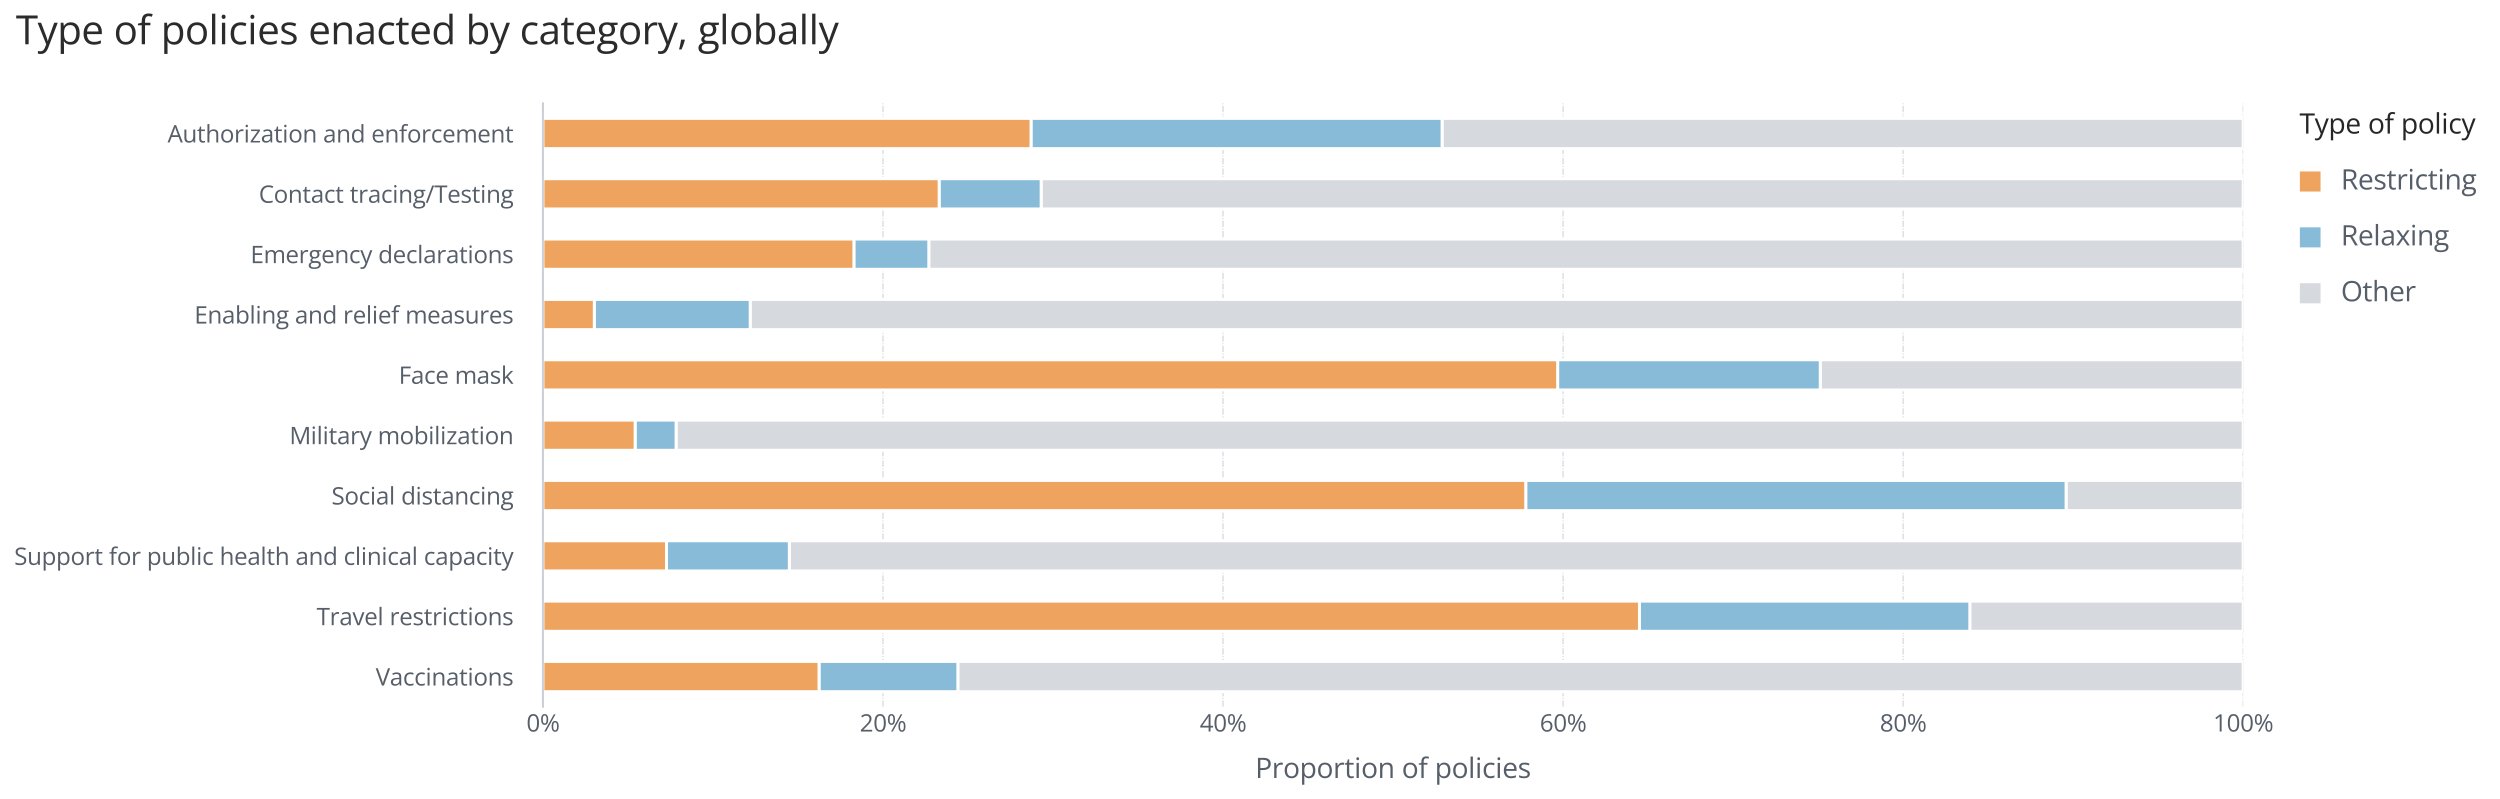 <?xml version="1.0" encoding="utf-8" standalone="no"?>
<!DOCTYPE svg PUBLIC "-//W3C//DTD SVG 1.1//EN"
  "http://www.w3.org/Graphics/SVG/1.1/DTD/svg11.dtd">
<svg height="405.873pt" version="1.1" viewBox="0 0 1270.362 405.873" width="1270.362pt" xmlns="http://www.w3.org/2000/svg" xmlns:xlink="http://www.w3.org/1999/xlink">
 <defs>
  <style type="text/css">*{stroke-linecap:butt;stroke-linejoin:round;}</style>
 </defs>
 <g id="figure_1">
  <g id="patch_1">
   <path d="M 0 405.873 
L 1270.362 405.873 
L 1270.362 0 
L 0 0 
z
" style="fill:#ffffff;"/>
  </g>
  <g id="axes_1">
   <g id="patch_2">
    <path d="M 275.886 359.123 
L 1139.843 359.123 
L 1139.843 52.503 
L 275.886 52.503 
z
" style="fill:#ffffff;"/>
   </g>
   <g id="matplotlib.axis_1">
    <g id="xtick_1">
     <g id="line2d_1">
      <path clip-path="url(#p4e2704fed1)" d="M 1139.843 359.123 
L 1139.843 52.503 
" style="fill:none;stroke:#caced3;stroke-dasharray:3.2,0.8,0.5,0.8;stroke-dashoffset:0;stroke-width:0.5;"/>
     </g>
     <g id="line2d_2"/>
     <g id="text_1">
      <!-- 100% -->
      <g style="fill:#565e69;" transform="translate(1124.591 371.741)scale(0.12 -0.12)">
       <defs>
        <path d="M 2247 0 
L 1741 0 
L 1741 3238 
Q 1741 3422 1742 3555 
Q 1744 3688 1748 3798 
Q 1753 3909 1763 4025 
Q 1666 3925 1581 3854 
Q 1497 3784 1372 3681 
L 850 3263 
L 578 3616 
L 1816 4569 
L 2247 4569 
L 2247 0 
z
" id="OpenSans-Regular-31" transform="scale(0.016)"/>
        <path d="M 3334 2291 
Q 3334 1734 3250 1296 
Q 3166 859 2984 556 
Q 2803 253 2515 95 
Q 2228 -63 1825 -63 
Q 1316 -63 983 215 
Q 650 494 486 1020 
Q 322 1547 322 2291 
Q 322 3022 470 3548 
Q 619 4075 950 4358 
Q 1281 4641 1825 4641 
Q 2341 4641 2675 4361 
Q 3009 4081 3171 3554 
Q 3334 3028 3334 2291 
z
M 844 2291 
Q 844 1653 941 1228 
Q 1038 803 1255 592 
Q 1472 381 1825 381 
Q 2178 381 2395 590 
Q 2613 800 2711 1225 
Q 2809 1650 2809 2291 
Q 2809 2919 2712 3342 
Q 2616 3766 2400 3980 
Q 2184 4194 1825 4194 
Q 1466 4194 1250 3980 
Q 1034 3766 939 3342 
Q 844 2919 844 2291 
z
" id="OpenSans-Regular-30" transform="scale(0.016)"/>
        <path d="M 1247 4634 
Q 1716 4634 1958 4261 
Q 2200 3888 2200 3206 
Q 2200 2525 1965 2145 
Q 1731 1766 1247 1766 
Q 797 1766 558 2145 
Q 319 2525 319 3206 
Q 319 3888 547 4261 
Q 775 4634 1247 4634 
z
M 1247 4263 
Q 994 4263 875 3998 
Q 756 3734 756 3206 
Q 756 2678 875 2409 
Q 994 2141 1247 2141 
Q 1509 2141 1637 2409 
Q 1766 2678 1766 3206 
Q 1766 3731 1639 3997 
Q 1513 4263 1247 4263 
z
M 4141 4569 
L 1606 0 
L 1150 0 
L 3684 4569 
L 4141 4569 
z
M 4019 2803 
Q 4484 2803 4728 2429 
Q 4972 2056 4972 1375 
Q 4972 697 4737 317 
Q 4503 -63 4019 -63 
Q 3566 -63 3328 317 
Q 3091 697 3091 1375 
Q 3091 2056 3317 2429 
Q 3544 2803 4019 2803 
z
M 4019 2428 
Q 3766 2428 3647 2165 
Q 3528 1903 3528 1375 
Q 3528 847 3647 580 
Q 3766 313 4019 313 
Q 4281 313 4409 577 
Q 4538 841 4538 1375 
Q 4538 1900 4411 2164 
Q 4284 2428 4019 2428 
z
" id="OpenSans-Regular-25" transform="scale(0.016)"/>
       </defs>
       <use xlink:href="#OpenSans-Regular-31"/>
       <use x="57.178" xlink:href="#OpenSans-Regular-30"/>
       <use x="114.355" xlink:href="#OpenSans-Regular-30"/>
       <use x="171.533" xlink:href="#OpenSans-Regular-25"/>
      </g>
     </g>
    </g>
    <g id="xtick_2">
     <g id="line2d_3">
      <path clip-path="url(#p4e2704fed1)" d="M 967.051 359.123 
L 967.051 52.503 
" style="fill:none;stroke:#caced3;stroke-dasharray:3.2,0.8,0.5,0.8;stroke-dashoffset:0;stroke-width:0.5;"/>
     </g>
     <g id="line2d_4"/>
     <g id="text_2">
      <!-- 80% -->
      <g style="fill:#565e69;" transform="translate(955.23 371.741)scale(0.12 -0.12)">
       <defs>
        <path d="M 1825 4634 
Q 2222 4634 2528 4509 
Q 2834 4384 3007 4142 
Q 3181 3900 3181 3547 
Q 3181 3269 3061 3061 
Q 2941 2853 2737 2698 
Q 2534 2544 2288 2422 
Q 2581 2288 2817 2119 
Q 3053 1950 3190 1722 
Q 3328 1494 3328 1181 
Q 3328 797 3142 517 
Q 2956 238 2622 87 
Q 2288 -63 1838 -63 
Q 1353 -63 1014 82 
Q 675 228 498 501 
Q 322 775 322 1159 
Q 322 1475 456 1708 
Q 591 1941 812 2109 
Q 1034 2278 1297 2394 
Q 1069 2519 880 2678 
Q 691 2838 580 3052 
Q 469 3266 469 3550 
Q 469 3897 645 4139 
Q 822 4381 1130 4507 
Q 1438 4634 1825 4634 
z
M 831 1156 
Q 831 806 1078 579 
Q 1325 353 1825 353 
Q 2300 353 2559 579 
Q 2819 806 2819 1175 
Q 2819 1403 2700 1576 
Q 2581 1750 2362 1887 
Q 2144 2025 1847 2138 
L 1734 2178 
Q 1447 2059 1245 1914 
Q 1044 1769 937 1584 
Q 831 1400 831 1156 
z
M 1819 4209 
Q 1450 4209 1215 4032 
Q 981 3856 981 3525 
Q 981 3288 1095 3123 
Q 1209 2959 1406 2842 
Q 1603 2725 1847 2625 
Q 2084 2725 2268 2845 
Q 2453 2966 2559 3131 
Q 2666 3297 2666 3528 
Q 2666 3859 2433 4034 
Q 2200 4209 1819 4209 
z
" id="OpenSans-Regular-38" transform="scale(0.016)"/>
       </defs>
       <use xlink:href="#OpenSans-Regular-38"/>
       <use x="57.178" xlink:href="#OpenSans-Regular-30"/>
       <use x="114.355" xlink:href="#OpenSans-Regular-25"/>
      </g>
     </g>
    </g>
    <g id="xtick_3">
     <g id="line2d_5">
      <path clip-path="url(#p4e2704fed1)" d="M 794.26 359.123 
L 794.26 52.503 
" style="fill:none;stroke:#caced3;stroke-dasharray:3.2,0.8,0.5,0.8;stroke-dashoffset:0;stroke-width:0.5;"/>
     </g>
     <g id="line2d_6"/>
     <g id="text_3">
      <!-- 60% -->
      <g style="fill:#565e69;" transform="translate(782.439 371.741)scale(0.12 -0.12)">
       <defs>
        <path d="M 363 1953 
Q 363 2366 420 2759 
Q 478 3153 615 3492 
Q 753 3831 990 4087 
Q 1228 4344 1583 4489 
Q 1938 4634 2434 4634 
Q 2575 4634 2737 4620 
Q 2900 4606 3006 4575 
L 3006 4128 
Q 2891 4169 2742 4187 
Q 2594 4206 2444 4206 
Q 1863 4206 1530 3953 
Q 1197 3700 1050 3267 
Q 903 2834 881 2294 
L 916 2294 
Q 1013 2450 1163 2576 
Q 1313 2703 1527 2778 
Q 1741 2853 2025 2853 
Q 2425 2853 2723 2690 
Q 3022 2528 3186 2218 
Q 3350 1909 3350 1469 
Q 3350 997 3175 653 
Q 3000 309 2676 123 
Q 2353 -63 1906 -63 
Q 1572 -63 1290 65 
Q 1009 194 801 447 
Q 594 700 478 1076 
Q 363 1453 363 1953 
z
M 1900 375 
Q 2325 375 2581 647 
Q 2838 919 2838 1469 
Q 2838 1919 2609 2181 
Q 2381 2444 1922 2444 
Q 1609 2444 1378 2314 
Q 1147 2184 1019 1987 
Q 891 1791 891 1588 
Q 891 1381 952 1168 
Q 1013 956 1138 775 
Q 1263 594 1453 484 
Q 1644 375 1900 375 
z
" id="OpenSans-Regular-36" transform="scale(0.016)"/>
       </defs>
       <use xlink:href="#OpenSans-Regular-36"/>
       <use x="57.178" xlink:href="#OpenSans-Regular-30"/>
       <use x="114.355" xlink:href="#OpenSans-Regular-25"/>
      </g>
     </g>
    </g>
    <g id="xtick_4">
     <g id="line2d_7">
      <path clip-path="url(#p4e2704fed1)" d="M 621.468 359.123 
L 621.468 52.503 
" style="fill:none;stroke:#caced3;stroke-dasharray:3.2,0.8,0.5,0.8;stroke-dashoffset:0;stroke-width:0.5;"/>
     </g>
     <g id="line2d_8"/>
     <g id="text_4">
      <!-- 40% -->
      <g style="fill:#565e69;" transform="translate(609.647 371.741)scale(0.12 -0.12)">
       <defs>
        <path d="M 3538 1059 
L 2853 1059 
L 2853 0 
L 2347 0 
L 2347 1059 
L 138 1059 
L 138 1497 
L 2313 4594 
L 2853 4594 
L 2853 1528 
L 3538 1528 
L 3538 1059 
z
M 2347 1528 
L 2347 3022 
Q 2347 3194 2350 3333 
Q 2353 3472 2359 3592 
Q 2366 3713 2370 3822 
Q 2375 3931 2378 4038 
L 2353 4038 
Q 2294 3913 2217 3773 
Q 2141 3634 2063 3525 
L 653 1528 
L 2347 1528 
z
" id="OpenSans-Regular-34" transform="scale(0.016)"/>
       </defs>
       <use xlink:href="#OpenSans-Regular-34"/>
       <use x="57.178" xlink:href="#OpenSans-Regular-30"/>
       <use x="114.355" xlink:href="#OpenSans-Regular-25"/>
      </g>
     </g>
    </g>
    <g id="xtick_5">
     <g id="line2d_9">
      <path clip-path="url(#p4e2704fed1)" d="M 448.677 359.123 
L 448.677 52.503 
" style="fill:none;stroke:#caced3;stroke-dasharray:3.2,0.8,0.5,0.8;stroke-dashoffset:0;stroke-width:0.5;"/>
     </g>
     <g id="line2d_10"/>
     <g id="text_5">
      <!-- 20% -->
      <g style="fill:#565e69;" transform="translate(436.856 371.741)scale(0.12 -0.12)">
       <defs>
        <path d="M 3309 0 
L 316 0 
L 316 434 
L 1538 1675 
Q 1878 2019 2111 2287 
Q 2344 2556 2466 2817 
Q 2588 3078 2588 3391 
Q 2588 3778 2358 3983 
Q 2128 4188 1753 4188 
Q 1425 4188 1172 4075 
Q 919 3963 653 3756 
L 375 4106 
Q 556 4259 770 4378 
Q 984 4497 1229 4565 
Q 1475 4634 1753 4634 
Q 2175 4634 2481 4487 
Q 2788 4341 2955 4069 
Q 3122 3797 3122 3422 
Q 3122 3059 2978 2748 
Q 2834 2438 2575 2133 
Q 2316 1828 1969 1488 
L 975 497 
L 975 475 
L 3309 475 
L 3309 0 
z
" id="OpenSans-Regular-32" transform="scale(0.016)"/>
       </defs>
       <use xlink:href="#OpenSans-Regular-32"/>
       <use x="57.178" xlink:href="#OpenSans-Regular-30"/>
       <use x="114.355" xlink:href="#OpenSans-Regular-25"/>
      </g>
     </g>
    </g>
    <g id="xtick_6">
     <g id="line2d_11">
      <path clip-path="url(#p4e2704fed1)" d="M 275.886 359.123 
L 275.886 52.503 
" style="fill:none;stroke:#caced3;stroke-dasharray:3.2,0.8,0.5,0.8;stroke-dashoffset:0;stroke-width:0.5;"/>
     </g>
     <g id="line2d_12"/>
     <g id="text_6">
      <!-- 0% -->
      <g style="fill:#565e69;" transform="translate(267.495 371.741)scale(0.12 -0.12)">
       <use xlink:href="#OpenSans-Regular-30"/>
       <use x="57.178" xlink:href="#OpenSans-Regular-25"/>
      </g>
     </g>
    </g>
    <g id="text_7">
     <!-- Proportion of policies -->
     <g style="fill:#565e69;" transform="translate(637.839 395.324)scale(0.14 -0.14)">
      <defs>
       <path d="M 1819 4569 
Q 2703 4569 3111 4223 
Q 3519 3878 3519 3234 
Q 3519 2944 3423 2683 
Q 3328 2422 3115 2223 
Q 2903 2025 2558 1911 
Q 2213 1797 1713 1797 
L 1156 1797 
L 1156 0 
L 625 0 
L 625 4569 
L 1819 4569 
z
M 1769 4116 
L 1156 4116 
L 1156 2253 
L 1653 2253 
Q 2091 2253 2383 2347 
Q 2675 2441 2822 2652 
Q 2969 2863 2969 3213 
Q 2969 3669 2678 3892 
Q 2388 4116 1769 4116 
z
" id="OpenSans-Regular-50" transform="scale(0.016)"/>
       <path d="M 2103 3488 
Q 2206 3488 2318 3477 
Q 2431 3466 2519 3447 
L 2453 2966 
Q 2369 2988 2266 3000 
Q 2163 3013 2072 3013 
Q 1866 3013 1683 2930 
Q 1500 2847 1362 2692 
Q 1225 2538 1147 2320 
Q 1069 2103 1069 1838 
L 1069 0 
L 547 0 
L 547 3425 
L 978 3425 
L 1034 2794 
L 1056 2794 
Q 1163 2984 1313 3142 
Q 1463 3300 1661 3394 
Q 1859 3488 2103 3488 
z
" id="OpenSans-Regular-72" transform="scale(0.016)"/>
       <path d="M 3500 1719 
Q 3500 1297 3390 965 
Q 3281 634 3075 406 
Q 2869 178 2576 57 
Q 2284 -63 1916 -63 
Q 1572 -63 1286 57 
Q 1000 178 792 406 
Q 584 634 470 965 
Q 356 1297 356 1719 
Q 356 2281 547 2676 
Q 738 3072 1092 3280 
Q 1447 3488 1938 3488 
Q 2406 3488 2757 3278 
Q 3109 3069 3304 2673 
Q 3500 2278 3500 1719 
z
M 894 1719 
Q 894 1306 1003 1003 
Q 1113 700 1341 534 
Q 1569 369 1928 369 
Q 2284 369 2514 534 
Q 2744 700 2853 1003 
Q 2963 1306 2963 1719 
Q 2963 2128 2853 2426 
Q 2744 2725 2516 2887 
Q 2288 3050 1925 3050 
Q 1391 3050 1142 2697 
Q 894 2344 894 1719 
z
" id="OpenSans-Regular-6f" transform="scale(0.016)"/>
       <path d="M 2156 3488 
Q 2797 3488 3178 3047 
Q 3559 2606 3559 1722 
Q 3559 1138 3384 741 
Q 3209 344 2892 140 
Q 2575 -63 2144 -63 
Q 1872 -63 1665 9 
Q 1459 81 1312 203 
Q 1166 325 1069 469 
L 1031 469 
Q 1041 347 1055 175 
Q 1069 3 1069 -125 
L 1069 -1531 
L 547 -1531 
L 547 3425 
L 975 3425 
L 1044 2919 
L 1069 2919 
Q 1169 3075 1312 3204 
Q 1456 3334 1664 3411 
Q 1872 3488 2156 3488 
z
M 2066 3050 
Q 1709 3050 1492 2912 
Q 1275 2775 1175 2501 
Q 1075 2228 1069 1816 
L 1069 1716 
Q 1069 1281 1164 981 
Q 1259 681 1479 525 
Q 1700 369 2072 369 
Q 2391 369 2603 541 
Q 2816 713 2920 1020 
Q 3025 1328 3025 1728 
Q 3025 2334 2789 2692 
Q 2553 3050 2066 3050 
z
" id="OpenSans-Regular-70" transform="scale(0.016)"/>
       <path d="M 1653 363 
Q 1781 363 1915 384 
Q 2050 406 2134 438 
L 2134 34 
Q 2044 -6 1883 -34 
Q 1722 -63 1569 -63 
Q 1297 -63 1075 32 
Q 853 128 720 356 
Q 588 584 588 988 
L 588 3019 
L 100 3019 
L 100 3272 
L 591 3475 
L 797 4219 
L 1109 4219 
L 1109 3425 
L 2113 3425 
L 2113 3019 
L 1109 3019 
L 1109 1003 
Q 1109 681 1257 522 
Q 1406 363 1653 363 
z
" id="OpenSans-Regular-74" transform="scale(0.016)"/>
       <path d="M 1066 3425 
L 1066 0 
L 547 0 
L 547 3425 
L 1066 3425 
z
M 813 4706 
Q 941 4706 1033 4623 
Q 1125 4541 1125 4366 
Q 1125 4194 1033 4109 
Q 941 4025 813 4025 
Q 678 4025 589 4109 
Q 500 4194 500 4366 
Q 500 4541 589 4623 
Q 678 4706 813 4706 
z
" id="OpenSans-Regular-69" transform="scale(0.016)"/>
       <path d="M 2169 3488 
Q 2778 3488 3090 3189 
Q 3403 2891 3403 2231 
L 3403 0 
L 2891 0 
L 2891 2197 
Q 2891 2625 2695 2837 
Q 2500 3050 2097 3050 
Q 1528 3050 1297 2728 
Q 1066 2406 1066 1794 
L 1066 0 
L 547 0 
L 547 3425 
L 966 3425 
L 1044 2931 
L 1072 2931 
Q 1181 3113 1350 3236 
Q 1519 3359 1728 3423 
Q 1938 3488 2169 3488 
z
" id="OpenSans-Regular-6e" transform="scale(0.016)"/>
       <path id="OpenSans-Regular-20" transform="scale(0.016)"/>
       <path d="M 2072 3019 
L 1219 3019 
L 1219 0 
L 700 0 
L 700 3019 
L 94 3019 
L 94 3269 
L 700 3441 
L 700 3669 
Q 700 4100 828 4370 
Q 956 4641 1200 4769 
Q 1444 4897 1794 4897 
Q 1991 4897 2155 4862 
Q 2319 4828 2444 4784 
L 2309 4375 
Q 2203 4409 2070 4439 
Q 1938 4469 1800 4469 
Q 1503 4469 1361 4276 
Q 1219 4084 1219 3675 
L 1219 3425 
L 2072 3425 
L 2072 3019 
z
" id="OpenSans-Regular-66" transform="scale(0.016)"/>
       <path d="M 1069 0 
L 547 0 
L 547 4863 
L 1069 4863 
L 1069 0 
z
" id="OpenSans-Regular-6c" transform="scale(0.016)"/>
       <path d="M 1919 -63 
Q 1456 -63 1103 128 
Q 750 319 553 709 
Q 356 1100 356 1694 
Q 356 2316 564 2711 
Q 772 3106 1137 3297 
Q 1503 3488 1969 3488 
Q 2225 3488 2464 3436 
Q 2703 3384 2856 3306 
L 2700 2872 
Q 2544 2934 2339 2984 
Q 2134 3034 1956 3034 
Q 1600 3034 1364 2881 
Q 1128 2728 1011 2431 
Q 894 2134 894 1700 
Q 894 1284 1008 990 
Q 1122 697 1348 542 
Q 1575 388 1916 388 
Q 2188 388 2406 445 
Q 2625 503 2803 581 
L 2803 119 
Q 2631 31 2420 -16 
Q 2209 -63 1919 -63 
z
" id="OpenSans-Regular-63" transform="scale(0.016)"/>
       <path d="M 1866 3488 
Q 2303 3488 2615 3294 
Q 2928 3100 3093 2751 
Q 3259 2403 3259 1938 
L 3259 1616 
L 894 1616 
Q 903 1013 1193 697 
Q 1484 381 2013 381 
Q 2338 381 2588 440 
Q 2838 500 3106 616 
L 3106 159 
Q 2847 44 2592 -9 
Q 2338 -63 1991 -63 
Q 1497 -63 1130 139 
Q 763 341 559 731 
Q 356 1122 356 1688 
Q 356 2241 542 2645 
Q 728 3050 1067 3269 
Q 1406 3488 1866 3488 
z
M 1859 3063 
Q 1444 3063 1197 2791 
Q 950 2519 903 2031 
L 2716 2031 
Q 2713 2338 2620 2570 
Q 2528 2803 2340 2933 
Q 2153 3063 1859 3063 
z
" id="OpenSans-Regular-65" transform="scale(0.016)"/>
       <path d="M 2763 938 
Q 2763 609 2598 386 
Q 2434 163 2129 50 
Q 1825 -63 1403 -63 
Q 1044 -63 781 -6 
Q 519 50 322 153 
L 322 631 
Q 531 528 822 443 
Q 1113 359 1416 359 
Q 1859 359 2059 503 
Q 2259 647 2259 894 
Q 2259 1034 2179 1142 
Q 2100 1250 1912 1351 
Q 1725 1453 1394 1575 
Q 1066 1700 827 1823 
Q 588 1947 458 2125 
Q 328 2303 328 2588 
Q 328 3022 679 3255 
Q 1031 3488 1603 3488 
Q 1913 3488 2183 3427 
Q 2453 3366 2688 3263 
L 2513 2847 
Q 2300 2938 2059 3000 
Q 1819 3063 1569 3063 
Q 1209 3063 1017 2944 
Q 825 2825 825 2619 
Q 825 2459 914 2356 
Q 1003 2253 1200 2162 
Q 1397 2072 1719 1950 
Q 2041 1831 2275 1704 
Q 2509 1578 2636 1398 
Q 2763 1219 2763 938 
z
" id="OpenSans-Regular-73" transform="scale(0.016)"/>
      </defs>
      <use xlink:href="#OpenSans-Regular-50"/>
      <use x="60.156" xlink:href="#OpenSans-Regular-72"/>
      <use x="101.025" xlink:href="#OpenSans-Regular-6f"/>
      <use x="161.182" xlink:href="#OpenSans-Regular-70"/>
      <use x="222.363" xlink:href="#OpenSans-Regular-6f"/>
      <use x="282.52" xlink:href="#OpenSans-Regular-72"/>
      <use x="323.389" xlink:href="#OpenSans-Regular-74"/>
      <use x="359.033" xlink:href="#OpenSans-Regular-69"/>
      <use x="384.277" xlink:href="#OpenSans-Regular-6f"/>
      <use x="444.434" xlink:href="#OpenSans-Regular-6e"/>
      <use x="505.762" xlink:href="#OpenSans-Regular-20"/>
      <use x="531.738" xlink:href="#OpenSans-Regular-6f"/>
      <use x="591.895" xlink:href="#OpenSans-Regular-66"/>
      <use x="625.537" xlink:href="#OpenSans-Regular-20"/>
      <use x="651.514" xlink:href="#OpenSans-Regular-70"/>
      <use x="712.695" xlink:href="#OpenSans-Regular-6f"/>
      <use x="772.852" xlink:href="#OpenSans-Regular-6c"/>
      <use x="798.096" xlink:href="#OpenSans-Regular-69"/>
      <use x="823.34" xlink:href="#OpenSans-Regular-63"/>
      <use x="871.24" xlink:href="#OpenSans-Regular-69"/>
      <use x="896.484" xlink:href="#OpenSans-Regular-65"/>
      <use x="952.637" xlink:href="#OpenSans-Regular-73"/>
     </g>
    </g>
   </g>
   <g id="matplotlib.axis_2">
    <g id="ytick_1">
     <g id="text_8">
      <!-- Authorization and enforcement -->
      <g style="fill:#565e69;" transform="translate(85.134 72.393)scale(0.12 -0.12)">
       <defs>
        <path d="M 3491 0 
L 2928 1450 
L 1097 1450 
L 538 0 
L 0 0 
L 1788 4588 
L 2266 4588 
L 4041 0 
L 3491 0 
z
M 2769 1922 
L 2234 3363 
Q 2216 3419 2173 3547 
Q 2131 3675 2087 3812 
Q 2044 3950 2016 4034 
Q 1984 3906 1948 3779 
Q 1913 3653 1878 3545 
Q 1844 3438 1819 3363 
L 1275 1922 
L 2769 1922 
z
" id="OpenSans-Regular-41" transform="scale(0.016)"/>
        <path d="M 3375 3425 
L 3375 0 
L 2950 0 
L 2875 481 
L 2847 481 
Q 2741 303 2572 181 
Q 2403 59 2192 -2 
Q 1981 -63 1744 -63 
Q 1338 -63 1063 68 
Q 788 200 648 475 
Q 509 750 509 1181 
L 509 3425 
L 1034 3425 
L 1034 1219 
Q 1034 791 1228 580 
Q 1422 369 1819 369 
Q 2200 369 2426 512 
Q 2653 656 2753 936 
Q 2853 1216 2853 1622 
L 2853 3425 
L 3375 3425 
z
" id="OpenSans-Regular-75" transform="scale(0.016)"/>
        <path d="M 1066 4863 
L 1066 3409 
Q 1066 3284 1059 3157 
Q 1053 3031 1038 2925 
L 1072 2925 
Q 1178 3106 1342 3229 
Q 1506 3353 1715 3417 
Q 1925 3481 2159 3481 
Q 2572 3481 2848 3350 
Q 3125 3219 3264 2944 
Q 3403 2669 3403 2231 
L 3403 0 
L 2891 0 
L 2891 2197 
Q 2891 2625 2695 2837 
Q 2500 3050 2097 3050 
Q 1716 3050 1489 2904 
Q 1263 2759 1164 2478 
Q 1066 2197 1066 1791 
L 1066 0 
L 547 0 
L 547 4863 
L 1066 4863 
z
" id="OpenSans-Regular-68" transform="scale(0.016)"/>
        <path d="M 2747 0 
L 250 0 
L 250 344 
L 2128 3019 
L 369 3019 
L 369 3425 
L 2706 3425 
L 2706 3041 
L 853 403 
L 2747 403 
L 2747 0 
z
" id="OpenSans-Regular-7a" transform="scale(0.016)"/>
        <path d="M 1828 3481 
Q 2441 3481 2737 3206 
Q 3034 2931 3034 2328 
L 3034 0 
L 2656 0 
L 2556 506 
L 2531 506 
Q 2388 319 2231 192 
Q 2075 66 1870 1 
Q 1666 -63 1369 -63 
Q 1056 -63 814 46 
Q 572 156 433 378 
Q 294 600 294 941 
Q 294 1453 700 1728 
Q 1106 2003 1938 2028 
L 2528 2053 
L 2528 2263 
Q 2528 2706 2337 2884 
Q 2147 3063 1800 3063 
Q 1531 3063 1287 2984 
Q 1044 2906 825 2800 
L 666 3194 
Q 897 3313 1197 3397 
Q 1497 3481 1828 3481 
z
M 2522 1688 
L 2000 1666 
Q 1359 1641 1096 1456 
Q 834 1272 834 934 
Q 834 641 1012 500 
Q 1191 359 1484 359 
Q 1941 359 2231 612 
Q 2522 866 2522 1372 
L 2522 1688 
z
" id="OpenSans-Regular-61" transform="scale(0.016)"/>
        <path d="M 1766 -63 
Q 1116 -63 736 381 
Q 356 825 356 1700 
Q 356 2584 743 3036 
Q 1131 3488 1775 3488 
Q 2047 3488 2250 3416 
Q 2453 3344 2600 3223 
Q 2747 3103 2847 2950 
L 2884 2950 
Q 2872 3047 2859 3215 
Q 2847 3384 2847 3491 
L 2847 4863 
L 3366 4863 
L 3366 0 
L 2947 0 
L 2869 488 
L 2847 488 
Q 2750 334 2601 209 
Q 2453 84 2248 10 
Q 2044 -63 1766 -63 
z
M 1847 369 
Q 2397 369 2625 681 
Q 2853 994 2853 1609 
L 2853 1703 
Q 2853 2356 2636 2706 
Q 2419 3056 1847 3056 
Q 1369 3056 1131 2689 
Q 894 2322 894 1688 
Q 894 1056 1130 712 
Q 1366 369 1847 369 
z
" id="OpenSans-Regular-64" transform="scale(0.016)"/>
        <path d="M 4266 3488 
Q 4831 3488 5118 3192 
Q 5406 2897 5406 2244 
L 5406 0 
L 4894 0 
L 4894 2219 
Q 4894 2634 4714 2842 
Q 4534 3050 4181 3050 
Q 3684 3050 3459 2762 
Q 3234 2475 3234 1916 
L 3234 0 
L 2719 0 
L 2719 2219 
Q 2719 2497 2639 2681 
Q 2559 2866 2401 2958 
Q 2244 3050 2003 3050 
Q 1663 3050 1456 2909 
Q 1250 2769 1158 2492 
Q 1066 2216 1066 1813 
L 1066 0 
L 547 0 
L 547 3425 
L 966 3425 
L 1044 2941 
L 1072 2941 
Q 1175 3119 1331 3241 
Q 1488 3363 1681 3425 
Q 1875 3488 2094 3488 
Q 2484 3488 2748 3342 
Q 3013 3197 3131 2900 
L 3159 2900 
Q 3328 3197 3622 3342 
Q 3916 3488 4266 3488 
z
" id="OpenSans-Regular-6d" transform="scale(0.016)"/>
       </defs>
       <use xlink:href="#OpenSans-Regular-41"/>
       <use x="63.232" xlink:href="#OpenSans-Regular-75"/>
       <use x="124.561" xlink:href="#OpenSans-Regular-74"/>
       <use x="160.205" xlink:href="#OpenSans-Regular-68"/>
       <use x="221.533" xlink:href="#OpenSans-Regular-6f"/>
       <use x="281.689" xlink:href="#OpenSans-Regular-72"/>
       <use x="322.559" xlink:href="#OpenSans-Regular-69"/>
       <use x="347.803" xlink:href="#OpenSans-Regular-7a"/>
       <use x="394.678" xlink:href="#OpenSans-Regular-61"/>
       <use x="450.244" xlink:href="#OpenSans-Regular-74"/>
       <use x="485.889" xlink:href="#OpenSans-Regular-69"/>
       <use x="511.133" xlink:href="#OpenSans-Regular-6f"/>
       <use x="571.289" xlink:href="#OpenSans-Regular-6e"/>
       <use x="632.617" xlink:href="#OpenSans-Regular-20"/>
       <use x="658.594" xlink:href="#OpenSans-Regular-61"/>
       <use x="714.16" xlink:href="#OpenSans-Regular-6e"/>
       <use x="775.488" xlink:href="#OpenSans-Regular-64"/>
       <use x="836.67" xlink:href="#OpenSans-Regular-20"/>
       <use x="862.646" xlink:href="#OpenSans-Regular-65"/>
       <use x="918.799" xlink:href="#OpenSans-Regular-6e"/>
       <use x="980.127" xlink:href="#OpenSans-Regular-66"/>
       <use x="1013.77" xlink:href="#OpenSans-Regular-6f"/>
       <use x="1073.926" xlink:href="#OpenSans-Regular-72"/>
       <use x="1114.795" xlink:href="#OpenSans-Regular-63"/>
       <use x="1162.695" xlink:href="#OpenSans-Regular-65"/>
       <use x="1218.848" xlink:href="#OpenSans-Regular-6d"/>
       <use x="1311.426" xlink:href="#OpenSans-Regular-65"/>
       <use x="1367.578" xlink:href="#OpenSans-Regular-6e"/>
       <use x="1428.906" xlink:href="#OpenSans-Regular-74"/>
      </g>
     </g>
    </g>
    <g id="ytick_2">
     <g id="text_9">
      <!-- Contact tracing/Testing -->
      <g style="fill:#565e69;" transform="translate(131.509 103.049)scale(0.12 -0.12)">
       <defs>
        <path d="M 2578 4166 
Q 2200 4166 1898 4036 
Q 1597 3906 1386 3661 
Q 1175 3416 1062 3069 
Q 950 2722 950 2288 
Q 950 1713 1129 1289 
Q 1309 866 1667 634 
Q 2025 403 2563 403 
Q 2869 403 3139 454 
Q 3409 506 3666 584 
L 3666 122 
Q 3416 28 3141 -17 
Q 2866 -63 2488 -63 
Q 1791 -63 1323 226 
Q 856 516 623 1044 
Q 391 1572 391 2291 
Q 391 2809 536 3239 
Q 681 3669 961 3981 
Q 1241 4294 1648 4464 
Q 2056 4634 2584 4634 
Q 2931 4634 3253 4565 
Q 3575 4497 3834 4369 
L 3622 3919 
Q 3403 4019 3142 4092 
Q 2881 4166 2578 4166 
z
" id="OpenSans-Regular-43" transform="scale(0.016)"/>
        <path d="M 1503 -1538 
Q 828 -1538 462 -1286 
Q 97 -1034 97 -581 
Q 97 -259 301 -31 
Q 506 197 869 272 
Q 734 334 639 459 
Q 544 584 544 747 
Q 544 934 648 1076 
Q 753 1219 969 1350 
Q 700 1459 533 1720 
Q 366 1981 366 2328 
Q 366 2697 519 2958 
Q 672 3219 962 3356 
Q 1253 3494 1666 3494 
Q 1756 3494 1848 3486 
Q 1941 3478 2025 3464 
Q 2109 3450 2172 3431 
L 3347 3431 
L 3347 3097 
L 2716 3019 
Q 2809 2897 2871 2725 
Q 2934 2553 2934 2344 
Q 2934 1831 2587 1529 
Q 2241 1228 1634 1228 
Q 1491 1228 1341 1253 
Q 1188 1169 1108 1066 
Q 1028 963 1028 828 
Q 1028 728 1089 668 
Q 1150 609 1265 582 
Q 1381 556 1544 556 
L 2147 556 
Q 2706 556 3004 322 
Q 3303 88 3303 -363 
Q 3303 -931 2840 -1234 
Q 2378 -1538 1503 -1538 
z
M 1519 -1131 
Q 1944 -1131 2223 -1045 
Q 2503 -959 2642 -798 
Q 2781 -638 2781 -416 
Q 2781 -209 2687 -104 
Q 2594 0 2412 36 
Q 2231 72 1969 72 
L 1375 72 
Q 1144 72 972 0 
Q 800 -72 708 -212 
Q 616 -353 616 -563 
Q 616 -841 850 -986 
Q 1084 -1131 1519 -1131 
z
M 1653 1606 
Q 2025 1606 2212 1793 
Q 2400 1981 2400 2341 
Q 2400 2725 2209 2917 
Q 2019 3109 1647 3109 
Q 1291 3109 1098 2911 
Q 906 2713 906 2331 
Q 906 1981 1100 1793 
Q 1294 1606 1653 1606 
z
" id="OpenSans-Regular-67" transform="scale(0.016)"/>
        <path d="M 2278 4569 
L 578 0 
L 66 0 
L 1769 4569 
L 2278 4569 
z
" id="OpenSans-Regular-2f" transform="scale(0.016)"/>
        <path d="M 2028 0 
L 1494 0 
L 1494 4100 
L 56 4100 
L 56 4569 
L 3459 4569 
L 3459 4100 
L 2028 4100 
L 2028 0 
z
" id="OpenSans-Regular-54" transform="scale(0.016)"/>
       </defs>
       <use xlink:href="#OpenSans-Regular-43"/>
       <use x="62.988" xlink:href="#OpenSans-Regular-6f"/>
       <use x="123.145" xlink:href="#OpenSans-Regular-6e"/>
       <use x="184.473" xlink:href="#OpenSans-Regular-74"/>
       <use x="220.117" xlink:href="#OpenSans-Regular-61"/>
       <use x="275.684" xlink:href="#OpenSans-Regular-63"/>
       <use x="323.584" xlink:href="#OpenSans-Regular-74"/>
       <use x="359.229" xlink:href="#OpenSans-Regular-20"/>
       <use x="385.205" xlink:href="#OpenSans-Regular-74"/>
       <use x="420.85" xlink:href="#OpenSans-Regular-72"/>
       <use x="461.719" xlink:href="#OpenSans-Regular-61"/>
       <use x="517.285" xlink:href="#OpenSans-Regular-63"/>
       <use x="565.186" xlink:href="#OpenSans-Regular-69"/>
       <use x="590.43" xlink:href="#OpenSans-Regular-6e"/>
       <use x="651.758" xlink:href="#OpenSans-Regular-67"/>
       <use x="706.055" xlink:href="#OpenSans-Regular-2f"/>
       <use x="742.725" xlink:href="#OpenSans-Regular-54"/>
       <use x="797.803" xlink:href="#OpenSans-Regular-65"/>
       <use x="853.955" xlink:href="#OpenSans-Regular-73"/>
       <use x="901.611" xlink:href="#OpenSans-Regular-74"/>
       <use x="937.256" xlink:href="#OpenSans-Regular-69"/>
       <use x="962.5" xlink:href="#OpenSans-Regular-6e"/>
       <use x="1023.828" xlink:href="#OpenSans-Regular-67"/>
      </g>
     </g>
    </g>
    <g id="ytick_3">
     <g id="text_10">
      <!-- Emergency declarations -->
      <g style="fill:#565e69;" transform="translate(127.269 133.717)scale(0.12 -0.12)">
       <defs>
        <path d="M 3169 0 
L 625 0 
L 625 4569 
L 3169 4569 
L 3169 4100 
L 1156 4100 
L 1156 2622 
L 3053 2622 
L 3053 2159 
L 1156 2159 
L 1156 469 
L 3169 469 
L 3169 0 
z
" id="OpenSans-Regular-45" transform="scale(0.016)"/>
        <path d="M 6 3425 
L 563 3425 
L 1319 1438 
Q 1384 1263 1440 1102 
Q 1497 941 1540 794 
Q 1584 647 1609 509 
L 1631 509 
Q 1675 666 1756 920 
Q 1838 1175 1931 1441 
L 2647 3425 
L 3206 3425 
L 1716 -503 
Q 1597 -819 1439 -1053 
Q 1281 -1288 1056 -1414 
Q 831 -1541 513 -1541 
Q 366 -1541 253 -1523 
Q 141 -1506 59 -1484 
L 59 -1069 
Q 128 -1084 226 -1096 
Q 325 -1109 431 -1109 
Q 625 -1109 767 -1036 
Q 909 -963 1012 -822 
Q 1116 -681 1191 -488 
L 1378 -6 
L 6 3425 
z
" id="OpenSans-Regular-79" transform="scale(0.016)"/>
       </defs>
       <use xlink:href="#OpenSans-Regular-45"/>
       <use x="55.566" xlink:href="#OpenSans-Regular-6d"/>
       <use x="148.145" xlink:href="#OpenSans-Regular-65"/>
       <use x="204.297" xlink:href="#OpenSans-Regular-72"/>
       <use x="245.166" xlink:href="#OpenSans-Regular-67"/>
       <use x="299.463" xlink:href="#OpenSans-Regular-65"/>
       <use x="355.615" xlink:href="#OpenSans-Regular-6e"/>
       <use x="416.943" xlink:href="#OpenSans-Regular-63"/>
       <use x="464.844" xlink:href="#OpenSans-Regular-79"/>
       <use x="514.941" xlink:href="#OpenSans-Regular-20"/>
       <use x="540.918" xlink:href="#OpenSans-Regular-64"/>
       <use x="602.1" xlink:href="#OpenSans-Regular-65"/>
       <use x="658.252" xlink:href="#OpenSans-Regular-63"/>
       <use x="706.152" xlink:href="#OpenSans-Regular-6c"/>
       <use x="731.396" xlink:href="#OpenSans-Regular-61"/>
       <use x="786.963" xlink:href="#OpenSans-Regular-72"/>
       <use x="827.832" xlink:href="#OpenSans-Regular-61"/>
       <use x="883.398" xlink:href="#OpenSans-Regular-74"/>
       <use x="919.043" xlink:href="#OpenSans-Regular-69"/>
       <use x="944.287" xlink:href="#OpenSans-Regular-6f"/>
       <use x="1004.443" xlink:href="#OpenSans-Regular-6e"/>
       <use x="1065.771" xlink:href="#OpenSans-Regular-73"/>
      </g>
     </g>
    </g>
    <g id="ytick_4">
     <g id="text_11">
      <!-- Enabling and relief measures -->
      <g style="fill:#565e69;" transform="translate(98.754 164.411)scale(0.12 -0.12)">
       <defs>
        <path d="M 1066 4863 
L 1066 3647 
Q 1066 3438 1055 3241 
Q 1044 3044 1038 2934 
L 1066 2934 
Q 1206 3166 1472 3325 
Q 1738 3484 2150 3484 
Q 2794 3484 3176 3039 
Q 3559 2594 3559 1716 
Q 3559 1138 3384 741 
Q 3209 344 2890 140 
Q 2572 -63 2138 -63 
Q 1731 -63 1470 89 
Q 1209 241 1069 459 
L 1028 459 
L 922 0 
L 547 0 
L 547 4863 
L 1066 4863 
z
M 2066 3050 
Q 1694 3050 1475 2904 
Q 1256 2759 1161 2467 
Q 1066 2175 1066 1728 
L 1066 1700 
Q 1066 1053 1281 711 
Q 1497 369 2066 369 
Q 2544 369 2783 719 
Q 3022 1069 3022 1719 
Q 3022 2381 2786 2715 
Q 2550 3050 2066 3050 
z
" id="OpenSans-Regular-62" transform="scale(0.016)"/>
       </defs>
       <use xlink:href="#OpenSans-Regular-45"/>
       <use x="55.566" xlink:href="#OpenSans-Regular-6e"/>
       <use x="116.895" xlink:href="#OpenSans-Regular-61"/>
       <use x="172.461" xlink:href="#OpenSans-Regular-62"/>
       <use x="233.643" xlink:href="#OpenSans-Regular-6c"/>
       <use x="258.887" xlink:href="#OpenSans-Regular-69"/>
       <use x="284.131" xlink:href="#OpenSans-Regular-6e"/>
       <use x="345.459" xlink:href="#OpenSans-Regular-67"/>
       <use x="399.756" xlink:href="#OpenSans-Regular-20"/>
       <use x="425.732" xlink:href="#OpenSans-Regular-61"/>
       <use x="481.299" xlink:href="#OpenSans-Regular-6e"/>
       <use x="542.627" xlink:href="#OpenSans-Regular-64"/>
       <use x="603.809" xlink:href="#OpenSans-Regular-20"/>
       <use x="629.785" xlink:href="#OpenSans-Regular-72"/>
       <use x="670.654" xlink:href="#OpenSans-Regular-65"/>
       <use x="726.807" xlink:href="#OpenSans-Regular-6c"/>
       <use x="752.051" xlink:href="#OpenSans-Regular-69"/>
       <use x="777.295" xlink:href="#OpenSans-Regular-65"/>
       <use x="833.447" xlink:href="#OpenSans-Regular-66"/>
       <use x="867.09" xlink:href="#OpenSans-Regular-20"/>
       <use x="893.066" xlink:href="#OpenSans-Regular-6d"/>
       <use x="985.645" xlink:href="#OpenSans-Regular-65"/>
       <use x="1041.797" xlink:href="#OpenSans-Regular-61"/>
       <use x="1097.363" xlink:href="#OpenSans-Regular-73"/>
       <use x="1145.02" xlink:href="#OpenSans-Regular-75"/>
       <use x="1206.348" xlink:href="#OpenSans-Regular-72"/>
       <use x="1247.217" xlink:href="#OpenSans-Regular-65"/>
       <use x="1303.369" xlink:href="#OpenSans-Regular-73"/>
      </g>
     </g>
    </g>
    <g id="ytick_5">
     <g id="text_12">
      <!-- Face mask -->
      <g style="fill:#565e69;" transform="translate(202.618 195.041)scale(0.12 -0.12)">
       <defs>
        <path d="M 1156 0 
L 625 0 
L 625 4569 
L 3169 4569 
L 3169 4100 
L 1156 4100 
L 1156 2425 
L 3047 2425 
L 3047 1959 
L 1156 1959 
L 1156 0 
z
" id="OpenSans-Regular-46" transform="scale(0.016)"/>
        <path d="M 1063 4863 
L 1063 2338 
Q 1063 2213 1053 2033 
Q 1044 1853 1038 1716 
L 1059 1716 
Q 1125 1797 1251 1956 
Q 1378 2116 1466 2213 
L 2603 3425 
L 3213 3425 
L 1834 1963 
L 3313 0 
L 2688 0 
L 1478 1622 
L 1063 1241 
L 1063 0 
L 547 0 
L 547 4863 
L 1063 4863 
z
" id="OpenSans-Regular-6b" transform="scale(0.016)"/>
       </defs>
       <use xlink:href="#OpenSans-Regular-46"/>
       <use x="51.611" xlink:href="#OpenSans-Regular-61"/>
       <use x="107.178" xlink:href="#OpenSans-Regular-63"/>
       <use x="155.078" xlink:href="#OpenSans-Regular-65"/>
       <use x="211.23" xlink:href="#OpenSans-Regular-20"/>
       <use x="237.207" xlink:href="#OpenSans-Regular-6d"/>
       <use x="329.785" xlink:href="#OpenSans-Regular-61"/>
       <use x="385.352" xlink:href="#OpenSans-Regular-73"/>
       <use x="433.008" xlink:href="#OpenSans-Regular-6b"/>
      </g>
     </g>
    </g>
    <g id="ytick_6">
     <g id="text_13">
      <!-- Military mobilization -->
      <g style="fill:#565e69;" transform="translate(147.086 225.703)scale(0.12 -0.12)">
       <defs>
        <path d="M 2634 0 
L 1100 4044 
L 1075 4044 
Q 1088 3916 1097 3731 
Q 1106 3547 1112 3330 
Q 1119 3113 1119 2888 
L 1119 0 
L 625 0 
L 625 4569 
L 1413 4569 
L 2859 769 
L 2881 769 
L 4350 4569 
L 5131 4569 
L 5131 0 
L 4606 0 
L 4606 2925 
Q 4606 3128 4612 3333 
Q 4619 3538 4628 3720 
Q 4638 3903 4647 4038 
L 4622 4038 
L 3069 0 
L 2634 0 
z
" id="OpenSans-Regular-4d" transform="scale(0.016)"/>
       </defs>
       <use xlink:href="#OpenSans-Regular-4d"/>
       <use x="89.941" xlink:href="#OpenSans-Regular-69"/>
       <use x="115.186" xlink:href="#OpenSans-Regular-6c"/>
       <use x="140.43" xlink:href="#OpenSans-Regular-69"/>
       <use x="165.674" xlink:href="#OpenSans-Regular-74"/>
       <use x="201.318" xlink:href="#OpenSans-Regular-61"/>
       <use x="256.885" xlink:href="#OpenSans-Regular-72"/>
       <use x="297.754" xlink:href="#OpenSans-Regular-79"/>
       <use x="347.852" xlink:href="#OpenSans-Regular-20"/>
       <use x="373.828" xlink:href="#OpenSans-Regular-6d"/>
       <use x="466.406" xlink:href="#OpenSans-Regular-6f"/>
       <use x="526.562" xlink:href="#OpenSans-Regular-62"/>
       <use x="587.744" xlink:href="#OpenSans-Regular-69"/>
       <use x="612.988" xlink:href="#OpenSans-Regular-6c"/>
       <use x="638.232" xlink:href="#OpenSans-Regular-69"/>
       <use x="663.477" xlink:href="#OpenSans-Regular-7a"/>
       <use x="710.352" xlink:href="#OpenSans-Regular-61"/>
       <use x="765.918" xlink:href="#OpenSans-Regular-74"/>
       <use x="801.562" xlink:href="#OpenSans-Regular-69"/>
       <use x="826.807" xlink:href="#OpenSans-Regular-6f"/>
       <use x="886.963" xlink:href="#OpenSans-Regular-6e"/>
      </g>
     </g>
    </g>
    <g id="ytick_7">
     <g id="text_14">
      <!-- Social distancing -->
      <g style="fill:#565e69;" transform="translate(168.444 256.365)scale(0.12 -0.12)">
       <defs>
        <path d="M 3203 1216 
Q 3203 809 3001 523 
Q 2800 238 2437 87 
Q 2075 -63 1584 -63 
Q 1325 -63 1094 -38 
Q 863 -13 669 34 
Q 475 81 328 150 
L 328 659 
Q 563 563 900 480 
Q 1238 397 1606 397 
Q 1950 397 2187 489 
Q 2425 581 2548 754 
Q 2672 928 2672 1172 
Q 2672 1406 2569 1564 
Q 2466 1722 2227 1851 
Q 1988 1981 1575 2128 
Q 1284 2231 1062 2354 
Q 841 2478 691 2634 
Q 541 2791 464 2997 
Q 388 3203 388 3469 
Q 388 3834 573 4095 
Q 759 4356 1089 4495 
Q 1419 4634 1847 4634 
Q 2213 4634 2523 4565 
Q 2834 4497 3094 4381 
L 2928 3925 
Q 2681 4028 2404 4097 
Q 2128 4166 1834 4166 
Q 1541 4166 1339 4080 
Q 1138 3994 1031 3837 
Q 925 3681 925 3466 
Q 925 3225 1026 3065 
Q 1128 2906 1351 2782 
Q 1575 2659 1944 2525 
Q 2347 2378 2628 2214 
Q 2909 2050 3056 1814 
Q 3203 1578 3203 1216 
z
" id="OpenSans-Regular-53" transform="scale(0.016)"/>
       </defs>
       <use xlink:href="#OpenSans-Regular-53"/>
       <use x="54.834" xlink:href="#OpenSans-Regular-6f"/>
       <use x="114.99" xlink:href="#OpenSans-Regular-63"/>
       <use x="162.891" xlink:href="#OpenSans-Regular-69"/>
       <use x="188.135" xlink:href="#OpenSans-Regular-61"/>
       <use x="243.701" xlink:href="#OpenSans-Regular-6c"/>
       <use x="268.945" xlink:href="#OpenSans-Regular-20"/>
       <use x="294.922" xlink:href="#OpenSans-Regular-64"/>
       <use x="356.104" xlink:href="#OpenSans-Regular-69"/>
       <use x="381.348" xlink:href="#OpenSans-Regular-73"/>
       <use x="429.004" xlink:href="#OpenSans-Regular-74"/>
       <use x="464.648" xlink:href="#OpenSans-Regular-61"/>
       <use x="520.215" xlink:href="#OpenSans-Regular-6e"/>
       <use x="581.543" xlink:href="#OpenSans-Regular-63"/>
       <use x="629.443" xlink:href="#OpenSans-Regular-69"/>
       <use x="654.688" xlink:href="#OpenSans-Regular-6e"/>
       <use x="716.016" xlink:href="#OpenSans-Regular-67"/>
      </g>
     </g>
    </g>
    <g id="ytick_8">
     <g id="text_15">
      <!-- Support for public health and clinical capacity -->
      <g style="fill:#565e69;" transform="translate(7.2 287.059)scale(0.12 -0.12)">
       <use xlink:href="#OpenSans-Regular-53"/>
       <use x="54.834" xlink:href="#OpenSans-Regular-75"/>
       <use x="116.162" xlink:href="#OpenSans-Regular-70"/>
       <use x="177.344" xlink:href="#OpenSans-Regular-70"/>
       <use x="238.525" xlink:href="#OpenSans-Regular-6f"/>
       <use x="298.682" xlink:href="#OpenSans-Regular-72"/>
       <use x="339.551" xlink:href="#OpenSans-Regular-74"/>
       <use x="375.195" xlink:href="#OpenSans-Regular-20"/>
       <use x="401.172" xlink:href="#OpenSans-Regular-66"/>
       <use x="434.814" xlink:href="#OpenSans-Regular-6f"/>
       <use x="494.971" xlink:href="#OpenSans-Regular-72"/>
       <use x="535.84" xlink:href="#OpenSans-Regular-20"/>
       <use x="561.816" xlink:href="#OpenSans-Regular-70"/>
       <use x="622.998" xlink:href="#OpenSans-Regular-75"/>
       <use x="684.326" xlink:href="#OpenSans-Regular-62"/>
       <use x="745.508" xlink:href="#OpenSans-Regular-6c"/>
       <use x="770.752" xlink:href="#OpenSans-Regular-69"/>
       <use x="795.996" xlink:href="#OpenSans-Regular-63"/>
       <use x="843.896" xlink:href="#OpenSans-Regular-20"/>
       <use x="869.873" xlink:href="#OpenSans-Regular-68"/>
       <use x="931.201" xlink:href="#OpenSans-Regular-65"/>
       <use x="987.354" xlink:href="#OpenSans-Regular-61"/>
       <use x="1042.92" xlink:href="#OpenSans-Regular-6c"/>
       <use x="1068.164" xlink:href="#OpenSans-Regular-74"/>
       <use x="1103.809" xlink:href="#OpenSans-Regular-68"/>
       <use x="1165.137" xlink:href="#OpenSans-Regular-20"/>
       <use x="1191.113" xlink:href="#OpenSans-Regular-61"/>
       <use x="1246.68" xlink:href="#OpenSans-Regular-6e"/>
       <use x="1308.008" xlink:href="#OpenSans-Regular-64"/>
       <use x="1369.189" xlink:href="#OpenSans-Regular-20"/>
       <use x="1395.166" xlink:href="#OpenSans-Regular-63"/>
       <use x="1443.066" xlink:href="#OpenSans-Regular-6c"/>
       <use x="1468.311" xlink:href="#OpenSans-Regular-69"/>
       <use x="1493.555" xlink:href="#OpenSans-Regular-6e"/>
       <use x="1554.883" xlink:href="#OpenSans-Regular-69"/>
       <use x="1580.127" xlink:href="#OpenSans-Regular-63"/>
       <use x="1628.027" xlink:href="#OpenSans-Regular-61"/>
       <use x="1683.594" xlink:href="#OpenSans-Regular-6c"/>
       <use x="1708.838" xlink:href="#OpenSans-Regular-20"/>
       <use x="1734.814" xlink:href="#OpenSans-Regular-63"/>
       <use x="1782.715" xlink:href="#OpenSans-Regular-61"/>
       <use x="1838.281" xlink:href="#OpenSans-Regular-70"/>
       <use x="1899.463" xlink:href="#OpenSans-Regular-61"/>
       <use x="1955.029" xlink:href="#OpenSans-Regular-63"/>
       <use x="2002.93" xlink:href="#OpenSans-Regular-69"/>
       <use x="2028.174" xlink:href="#OpenSans-Regular-74"/>
       <use x="2063.818" xlink:href="#OpenSans-Regular-79"/>
      </g>
     </g>
    </g>
    <g id="ytick_9">
     <g id="text_16">
      <!-- Travel restrictions -->
      <g style="fill:#565e69;" transform="translate(160.896 317.689)scale(0.12 -0.12)">
       <defs>
        <path d="M 1300 0 
L 0 3425 
L 556 3425 
L 1309 1353 
Q 1388 1141 1469 884 
Q 1550 628 1581 472 
L 1603 472 
Q 1641 628 1728 886 
Q 1816 1144 1888 1353 
L 2641 3425 
L 3197 3425 
L 1894 0 
L 1300 0 
z
" id="OpenSans-Regular-76" transform="scale(0.016)"/>
       </defs>
       <use xlink:href="#OpenSans-Regular-54"/>
       <use x="55.078" xlink:href="#OpenSans-Regular-72"/>
       <use x="95.947" xlink:href="#OpenSans-Regular-61"/>
       <use x="151.514" xlink:href="#OpenSans-Regular-76"/>
       <use x="201.465" xlink:href="#OpenSans-Regular-65"/>
       <use x="257.617" xlink:href="#OpenSans-Regular-6c"/>
       <use x="282.861" xlink:href="#OpenSans-Regular-20"/>
       <use x="308.838" xlink:href="#OpenSans-Regular-72"/>
       <use x="349.707" xlink:href="#OpenSans-Regular-65"/>
       <use x="405.859" xlink:href="#OpenSans-Regular-73"/>
       <use x="453.516" xlink:href="#OpenSans-Regular-74"/>
       <use x="489.16" xlink:href="#OpenSans-Regular-72"/>
       <use x="530.029" xlink:href="#OpenSans-Regular-69"/>
       <use x="555.273" xlink:href="#OpenSans-Regular-63"/>
       <use x="603.174" xlink:href="#OpenSans-Regular-74"/>
       <use x="638.818" xlink:href="#OpenSans-Regular-69"/>
       <use x="664.062" xlink:href="#OpenSans-Regular-6f"/>
       <use x="724.219" xlink:href="#OpenSans-Regular-6e"/>
       <use x="785.547" xlink:href="#OpenSans-Regular-73"/>
      </g>
     </g>
    </g>
    <g id="ytick_10">
     <g id="text_17">
      <!-- Vaccinations -->
      <g style="fill:#565e69;" transform="translate(190.905 348.351)scale(0.12 -0.12)">
       <defs>
        <path d="M 3816 4569 
L 2175 0 
L 1641 0 
L 0 4569 
L 556 4569 
L 1625 1559 
Q 1691 1378 1742 1212 
Q 1794 1047 1834 894 
Q 1875 741 1906 597 
Q 1938 741 1978 895 
Q 2019 1050 2072 1217 
Q 2125 1384 2191 1569 
L 3253 4569 
L 3816 4569 
z
" id="OpenSans-Regular-56" transform="scale(0.016)"/>
       </defs>
       <use xlink:href="#OpenSans-Regular-56"/>
       <use x="59.619" xlink:href="#OpenSans-Regular-61"/>
       <use x="115.186" xlink:href="#OpenSans-Regular-63"/>
       <use x="163.086" xlink:href="#OpenSans-Regular-63"/>
       <use x="210.986" xlink:href="#OpenSans-Regular-69"/>
       <use x="236.23" xlink:href="#OpenSans-Regular-6e"/>
       <use x="297.559" xlink:href="#OpenSans-Regular-61"/>
       <use x="353.125" xlink:href="#OpenSans-Regular-74"/>
       <use x="388.77" xlink:href="#OpenSans-Regular-69"/>
       <use x="414.014" xlink:href="#OpenSans-Regular-6f"/>
       <use x="474.17" xlink:href="#OpenSans-Regular-6e"/>
       <use x="535.498" xlink:href="#OpenSans-Regular-73"/>
      </g>
     </g>
    </g>
   </g>
   <g id="patch_3">
    <path clip-path="url(#p4e2704fed1)" d="M 1139.843 60.169 
L 732.772 60.169 
L 732.772 75.5 
L 1139.843 75.5 
z
" style="fill:#d6d9de;stroke:#ffffff;stroke-linejoin:miter;stroke-width:1.5;"/>
   </g>
   <g id="patch_4">
    <path clip-path="url(#p4e2704fed1)" d="M 1139.843 90.831 
L 529.041 90.831 
L 529.041 106.162 
L 1139.843 106.162 
z
" style="fill:#d6d9de;stroke:#ffffff;stroke-linejoin:miter;stroke-width:1.5;"/>
   </g>
   <g id="patch_5">
    <path clip-path="url(#p4e2704fed1)" d="M 1139.843 121.493 
L 471.958 121.493 
L 471.958 136.824 
L 1139.843 136.824 
z
" style="fill:#d6d9de;stroke:#ffffff;stroke-linejoin:miter;stroke-width:1.5;"/>
   </g>
   <g id="patch_6">
    <path clip-path="url(#p4e2704fed1)" d="M 1139.843 152.155 
L 381.19 152.155 
L 381.19 167.486 
L 1139.843 167.486 
z
" style="fill:#d6d9de;stroke:#ffffff;stroke-linejoin:miter;stroke-width:1.5;"/>
   </g>
   <g id="patch_7">
    <path clip-path="url(#p4e2704fed1)" d="M 1139.843 182.817 
L 924.936 182.817 
L 924.936 198.148 
L 1139.843 198.148 
z
" style="fill:#d6d9de;stroke:#ffffff;stroke-linejoin:miter;stroke-width:1.5;"/>
   </g>
   <g id="patch_8">
    <path clip-path="url(#p4e2704fed1)" d="M 1139.843 213.479 
L 343.545 213.479 
L 343.545 228.81 
L 1139.843 228.81 
z
" style="fill:#d6d9de;stroke:#ffffff;stroke-linejoin:miter;stroke-width:1.5;"/>
   </g>
   <g id="patch_9">
    <path clip-path="url(#p4e2704fed1)" d="M 1139.843 244.141 
L 1049.869 244.141 
L 1049.869 259.472 
L 1139.843 259.472 
z
" style="fill:#d6d9de;stroke:#ffffff;stroke-linejoin:miter;stroke-width:1.5;"/>
   </g>
   <g id="patch_10">
    <path clip-path="url(#p4e2704fed1)" d="M 1139.843 274.803 
L 401.086 274.803 
L 401.086 290.134 
L 1139.843 290.134 
z
" style="fill:#d6d9de;stroke:#ffffff;stroke-linejoin:miter;stroke-width:1.5;"/>
   </g>
   <g id="patch_11">
    <path clip-path="url(#p4e2704fed1)" d="M 1139.843 305.465 
L 1000.949 305.465 
L 1000.949 320.796 
L 1139.843 320.796 
z
" style="fill:#d6d9de;stroke:#ffffff;stroke-linejoin:miter;stroke-width:1.5;"/>
   </g>
   <g id="patch_12">
    <path clip-path="url(#p4e2704fed1)" d="M 1139.843 336.127 
L 486.723 336.127 
L 486.723 351.458 
L 1139.843 351.458 
z
" style="fill:#d6d9de;stroke:#ffffff;stroke-linejoin:miter;stroke-width:1.5;"/>
   </g>
   <g id="patch_13">
    <path clip-path="url(#p4e2704fed1)" d="M 732.772 60.169 
L 523.9 60.169 
L 523.9 75.5 
L 732.772 75.5 
z
" style="fill:#87bbd8;stroke:#ffffff;stroke-linejoin:miter;stroke-width:1.5;"/>
   </g>
   <g id="patch_14">
    <path clip-path="url(#p4e2704fed1)" d="M 529.041 90.831 
L 477.221 90.831 
L 477.221 106.162 
L 529.041 106.162 
z
" style="fill:#87bbd8;stroke:#ffffff;stroke-linejoin:miter;stroke-width:1.5;"/>
   </g>
   <g id="patch_15">
    <path clip-path="url(#p4e2704fed1)" d="M 471.958 121.493 
L 433.894 121.493 
L 433.894 136.824 
L 471.958 136.824 
z
" style="fill:#87bbd8;stroke:#ffffff;stroke-linejoin:miter;stroke-width:1.5;"/>
   </g>
   <g id="patch_16">
    <path clip-path="url(#p4e2704fed1)" d="M 381.19 152.155 
L 301.983 152.155 
L 301.983 167.486 
L 381.19 167.486 
z
" style="fill:#87bbd8;stroke:#ffffff;stroke-linejoin:miter;stroke-width:1.5;"/>
   </g>
   <g id="patch_17">
    <path clip-path="url(#p4e2704fed1)" d="M 924.936 182.817 
L 791.505 182.817 
L 791.505 198.148 
L 924.936 198.148 
z
" style="fill:#87bbd8;stroke:#ffffff;stroke-linejoin:miter;stroke-width:1.5;"/>
   </g>
   <g id="patch_18">
    <path clip-path="url(#p4e2704fed1)" d="M 343.545 213.479 
L 322.727 213.479 
L 322.727 228.81 
L 343.545 228.81 
z
" style="fill:#87bbd8;stroke:#ffffff;stroke-linejoin:miter;stroke-width:1.5;"/>
   </g>
   <g id="patch_19">
    <path clip-path="url(#p4e2704fed1)" d="M 1049.869 244.141 
L 775.297 244.141 
L 775.297 259.472 
L 1049.869 259.472 
z
" style="fill:#87bbd8;stroke:#ffffff;stroke-linejoin:miter;stroke-width:1.5;"/>
   </g>
   <g id="patch_20">
    <path clip-path="url(#p4e2704fed1)" d="M 401.086 274.803 
L 338.674 274.803 
L 338.674 290.134 
L 401.086 290.134 
z
" style="fill:#87bbd8;stroke:#ffffff;stroke-linejoin:miter;stroke-width:1.5;"/>
   </g>
   <g id="patch_21">
    <path clip-path="url(#p4e2704fed1)" d="M 1000.949 305.465 
L 833.069 305.465 
L 833.069 320.796 
L 1000.949 320.796 
z
" style="fill:#87bbd8;stroke:#ffffff;stroke-linejoin:miter;stroke-width:1.5;"/>
   </g>
   <g id="patch_22">
    <path clip-path="url(#p4e2704fed1)" d="M 486.723 336.127 
L 416.18 336.127 
L 416.18 351.458 
L 486.723 351.458 
z
" style="fill:#87bbd8;stroke:#ffffff;stroke-linejoin:miter;stroke-width:1.5;"/>
   </g>
   <g id="patch_23">
    <path clip-path="url(#p4e2704fed1)" d="M 523.9 60.169 
L 275.886 60.169 
L 275.886 75.5 
L 523.9 75.5 
z
" style="fill:#eea45f;stroke:#ffffff;stroke-linejoin:miter;stroke-width:1.5;"/>
   </g>
   <g id="patch_24">
    <path clip-path="url(#p4e2704fed1)" d="M 477.221 90.831 
L 275.886 90.831 
L 275.886 106.162 
L 477.221 106.162 
z
" style="fill:#eea45f;stroke:#ffffff;stroke-linejoin:miter;stroke-width:1.5;"/>
   </g>
   <g id="patch_25">
    <path clip-path="url(#p4e2704fed1)" d="M 433.894 121.493 
L 275.886 121.493 
L 275.886 136.824 
L 433.894 136.824 
z
" style="fill:#eea45f;stroke:#ffffff;stroke-linejoin:miter;stroke-width:1.5;"/>
   </g>
   <g id="patch_26">
    <path clip-path="url(#p4e2704fed1)" d="M 301.983 152.155 
L 275.886 152.155 
L 275.886 167.486 
L 301.983 167.486 
z
" style="fill:#eea45f;stroke:#ffffff;stroke-linejoin:miter;stroke-width:1.5;"/>
   </g>
   <g id="patch_27">
    <path clip-path="url(#p4e2704fed1)" d="M 791.505 182.817 
L 275.886 182.817 
L 275.886 198.148 
L 791.505 198.148 
z
" style="fill:#eea45f;stroke:#ffffff;stroke-linejoin:miter;stroke-width:1.5;"/>
   </g>
   <g id="patch_28">
    <path clip-path="url(#p4e2704fed1)" d="M 322.727 213.479 
L 275.886 213.479 
L 275.886 228.81 
L 322.727 228.81 
z
" style="fill:#eea45f;stroke:#ffffff;stroke-linejoin:miter;stroke-width:1.5;"/>
   </g>
   <g id="patch_29">
    <path clip-path="url(#p4e2704fed1)" d="M 775.297 244.141 
L 275.886 244.141 
L 275.886 259.472 
L 775.297 259.472 
z
" style="fill:#eea45f;stroke:#ffffff;stroke-linejoin:miter;stroke-width:1.5;"/>
   </g>
   <g id="patch_30">
    <path clip-path="url(#p4e2704fed1)" d="M 338.674 274.803 
L 275.886 274.803 
L 275.886 290.134 
L 338.674 290.134 
z
" style="fill:#eea45f;stroke:#ffffff;stroke-linejoin:miter;stroke-width:1.5;"/>
   </g>
   <g id="patch_31">
    <path clip-path="url(#p4e2704fed1)" d="M 833.069 305.465 
L 275.886 305.465 
L 275.886 320.796 
L 833.069 320.796 
z
" style="fill:#eea45f;stroke:#ffffff;stroke-linejoin:miter;stroke-width:1.5;"/>
   </g>
   <g id="patch_32">
    <path clip-path="url(#p4e2704fed1)" d="M 416.18 336.127 
L 275.886 336.127 
L 275.886 351.458 
L 416.18 351.458 
z
" style="fill:#eea45f;stroke:#ffffff;stroke-linejoin:miter;stroke-width:1.5;"/>
   </g>
   <g id="patch_33">
    <path d="M 275.886 359.123 
L 275.886 52.503 
" style="fill:none;stroke:#caced3;stroke-linecap:square;stroke-linejoin:miter;"/>
   </g>
   <g id="text_18">
    <!-- Type of policies enacted by category, globally -->
    <g style="fill:#2c2b2b;" transform="translate(8.059 22.503)scale(0.2 -0.2)">
     <defs>
      <path d="M 1141 744 
L 1181 672 
Q 1125 444 1039 184 
Q 953 -75 851 -336 
Q 750 -597 647 -825 
L 259 -825 
Q 325 -575 387 -298 
Q 450 -22 501 248 
Q 553 519 584 744 
L 1141 744 
z
" id="OpenSans-Regular-2c" transform="scale(0.016)"/>
     </defs>
     <use xlink:href="#OpenSans-Regular-54"/>
     <use x="55.078" xlink:href="#OpenSans-Regular-79"/>
     <use x="105.176" xlink:href="#OpenSans-Regular-70"/>
     <use x="166.357" xlink:href="#OpenSans-Regular-65"/>
     <use x="222.51" xlink:href="#OpenSans-Regular-20"/>
     <use x="248.486" xlink:href="#OpenSans-Regular-6f"/>
     <use x="308.643" xlink:href="#OpenSans-Regular-66"/>
     <use x="342.285" xlink:href="#OpenSans-Regular-20"/>
     <use x="368.262" xlink:href="#OpenSans-Regular-70"/>
     <use x="429.443" xlink:href="#OpenSans-Regular-6f"/>
     <use x="489.6" xlink:href="#OpenSans-Regular-6c"/>
     <use x="514.844" xlink:href="#OpenSans-Regular-69"/>
     <use x="540.088" xlink:href="#OpenSans-Regular-63"/>
     <use x="587.988" xlink:href="#OpenSans-Regular-69"/>
     <use x="613.232" xlink:href="#OpenSans-Regular-65"/>
     <use x="669.385" xlink:href="#OpenSans-Regular-73"/>
     <use x="717.041" xlink:href="#OpenSans-Regular-20"/>
     <use x="743.018" xlink:href="#OpenSans-Regular-65"/>
     <use x="799.17" xlink:href="#OpenSans-Regular-6e"/>
     <use x="860.498" xlink:href="#OpenSans-Regular-61"/>
     <use x="916.064" xlink:href="#OpenSans-Regular-63"/>
     <use x="963.965" xlink:href="#OpenSans-Regular-74"/>
     <use x="999.609" xlink:href="#OpenSans-Regular-65"/>
     <use x="1055.762" xlink:href="#OpenSans-Regular-64"/>
     <use x="1116.943" xlink:href="#OpenSans-Regular-20"/>
     <use x="1142.92" xlink:href="#OpenSans-Regular-62"/>
     <use x="1204.102" xlink:href="#OpenSans-Regular-79"/>
     <use x="1254.199" xlink:href="#OpenSans-Regular-20"/>
     <use x="1280.176" xlink:href="#OpenSans-Regular-63"/>
     <use x="1328.076" xlink:href="#OpenSans-Regular-61"/>
     <use x="1383.643" xlink:href="#OpenSans-Regular-74"/>
     <use x="1419.287" xlink:href="#OpenSans-Regular-65"/>
     <use x="1475.439" xlink:href="#OpenSans-Regular-67"/>
     <use x="1529.736" xlink:href="#OpenSans-Regular-6f"/>
     <use x="1589.893" xlink:href="#OpenSans-Regular-72"/>
     <use x="1630.762" xlink:href="#OpenSans-Regular-79"/>
     <use x="1680.859" xlink:href="#OpenSans-Regular-2c"/>
     <use x="1706.738" xlink:href="#OpenSans-Regular-20"/>
     <use x="1732.715" xlink:href="#OpenSans-Regular-67"/>
     <use x="1787.012" xlink:href="#OpenSans-Regular-6c"/>
     <use x="1812.256" xlink:href="#OpenSans-Regular-6f"/>
     <use x="1872.412" xlink:href="#OpenSans-Regular-62"/>
     <use x="1933.594" xlink:href="#OpenSans-Regular-61"/>
     <use x="1989.16" xlink:href="#OpenSans-Regular-6c"/>
     <use x="2014.404" xlink:href="#OpenSans-Regular-6c"/>
     <use x="2039.648" xlink:href="#OpenSans-Regular-79"/>
    </g>
   </g>
   <g id="legend_1">
    <g id="text_19">
     <!-- Type of policy -->
     <g style="fill:#262626;" transform="translate(1168.473 67.883)scale(0.14 -0.14)">
      <use xlink:href="#OpenSans-Regular-54"/>
      <use x="55.078" xlink:href="#OpenSans-Regular-79"/>
      <use x="105.176" xlink:href="#OpenSans-Regular-70"/>
      <use x="166.357" xlink:href="#OpenSans-Regular-65"/>
      <use x="222.51" xlink:href="#OpenSans-Regular-20"/>
      <use x="248.486" xlink:href="#OpenSans-Regular-6f"/>
      <use x="308.643" xlink:href="#OpenSans-Regular-66"/>
      <use x="342.285" xlink:href="#OpenSans-Regular-20"/>
      <use x="368.262" xlink:href="#OpenSans-Regular-70"/>
      <use x="429.443" xlink:href="#OpenSans-Regular-6f"/>
      <use x="489.6" xlink:href="#OpenSans-Regular-6c"/>
      <use x="514.844" xlink:href="#OpenSans-Regular-69"/>
      <use x="540.088" xlink:href="#OpenSans-Regular-63"/>
      <use x="587.988" xlink:href="#OpenSans-Regular-79"/>
     </g>
    </g>
    <g id="patch_34">
     <path d="M 1167.922 98.077 
L 1179.922 98.077 
L 1179.922 86.362 
L 1167.922 86.362 
z
" style="fill:#eea45f;stroke:#ffffff;stroke-linejoin:miter;stroke-width:1.5;"/>
    </g>
    <g id="text_20">
     <!-- Restricting -->
     <g style="fill:#565e69;" transform="translate(1189.522 96.292)scale(0.14 -0.14)">
      <defs>
       <path d="M 1859 4569 
Q 2422 4569 2789 4430 
Q 3156 4291 3337 4006 
Q 3519 3722 3519 3281 
Q 3519 2919 3387 2676 
Q 3256 2434 3043 2284 
Q 2831 2134 2591 2053 
L 3844 0 
L 3225 0 
L 2106 1906 
L 1156 1906 
L 1156 0 
L 625 0 
L 625 4569 
L 1859 4569 
z
M 1828 4109 
L 1156 4109 
L 1156 2356 
L 1881 2356 
Q 2441 2356 2705 2584 
Q 2969 2813 2969 3256 
Q 2969 3722 2689 3915 
Q 2409 4109 1828 4109 
z
" id="OpenSans-Regular-52" transform="scale(0.016)"/>
      </defs>
      <use xlink:href="#OpenSans-Regular-52"/>
      <use x="61.719" xlink:href="#OpenSans-Regular-65"/>
      <use x="117.871" xlink:href="#OpenSans-Regular-73"/>
      <use x="165.527" xlink:href="#OpenSans-Regular-74"/>
      <use x="201.172" xlink:href="#OpenSans-Regular-72"/>
      <use x="242.041" xlink:href="#OpenSans-Regular-69"/>
      <use x="267.285" xlink:href="#OpenSans-Regular-63"/>
      <use x="315.186" xlink:href="#OpenSans-Regular-74"/>
      <use x="350.83" xlink:href="#OpenSans-Regular-69"/>
      <use x="376.074" xlink:href="#OpenSans-Regular-6e"/>
      <use x="437.402" xlink:href="#OpenSans-Regular-67"/>
     </g>
    </g>
    <g id="patch_35">
     <path d="M 1167.922 126.479 
L 1179.922 126.479 
L 1179.922 114.764 
L 1167.922 114.764 
z
" style="fill:#87bbd8;stroke:#ffffff;stroke-linejoin:miter;stroke-width:1.5;"/>
    </g>
    <g id="text_21">
     <!-- Relaxing -->
     <g style="fill:#565e69;" transform="translate(1189.522 124.694)scale(0.14 -0.14)">
      <defs>
       <path d="M 1363 1753 
L 178 3425 
L 772 3425 
L 1675 2106 
L 2575 3425 
L 3163 3425 
L 1978 1753 
L 3228 0 
L 2634 0 
L 1675 1397 
L 709 0 
L 122 0 
L 1363 1753 
z
" id="OpenSans-Regular-78" transform="scale(0.016)"/>
      </defs>
      <use xlink:href="#OpenSans-Regular-52"/>
      <use x="61.719" xlink:href="#OpenSans-Regular-65"/>
      <use x="117.871" xlink:href="#OpenSans-Regular-6c"/>
      <use x="143.115" xlink:href="#OpenSans-Regular-61"/>
      <use x="198.682" xlink:href="#OpenSans-Regular-78"/>
      <use x="251.025" xlink:href="#OpenSans-Regular-69"/>
      <use x="276.27" xlink:href="#OpenSans-Regular-6e"/>
      <use x="337.598" xlink:href="#OpenSans-Regular-67"/>
     </g>
    </g>
    <g id="patch_36">
     <path d="M 1167.922 154.881 
L 1179.922 154.881 
L 1179.922 143.166 
L 1167.922 143.166 
z
" style="fill:#d6d9de;stroke:#ffffff;stroke-linejoin:miter;stroke-width:1.5;"/>
    </g>
    <g id="text_22">
     <!-- Other -->
     <g style="fill:#565e69;" transform="translate(1189.522 153.096)scale(0.14 -0.14)">
      <defs>
       <path d="M 4588 2291 
Q 4588 1763 4453 1330 
Q 4319 897 4055 586 
Q 3791 275 3400 106 
Q 3009 -63 2494 -63 
Q 1963 -63 1567 106 
Q 1172 275 911 587 
Q 650 900 520 1334 
Q 391 1769 391 2297 
Q 391 2997 622 3525 
Q 853 4053 1323 4347 
Q 1794 4641 2503 4641 
Q 3181 4641 3645 4350 
Q 4109 4059 4348 3532 
Q 4588 3006 4588 2291 
z
M 950 2291 
Q 950 1709 1115 1284 
Q 1281 859 1623 628 
Q 1966 397 2494 397 
Q 3025 397 3364 628 
Q 3703 859 3865 1284 
Q 4028 1709 4028 2291 
Q 4028 3175 3658 3673 
Q 3288 4172 2503 4172 
Q 1972 4172 1628 3944 
Q 1284 3716 1117 3295 
Q 950 2875 950 2291 
z
" id="OpenSans-Regular-4f" transform="scale(0.016)"/>
      </defs>
      <use xlink:href="#OpenSans-Regular-4f"/>
      <use x="77.783" xlink:href="#OpenSans-Regular-74"/>
      <use x="113.428" xlink:href="#OpenSans-Regular-68"/>
      <use x="174.756" xlink:href="#OpenSans-Regular-65"/>
      <use x="230.908" xlink:href="#OpenSans-Regular-72"/>
     </g>
    </g>
   </g>
  </g>
 </g>
 <defs>
  <clipPath id="p4e2704fed1">
   <rect height="306.62" width="863.957" x="275.886" y="52.503"/>
  </clipPath>
 </defs>
</svg>

